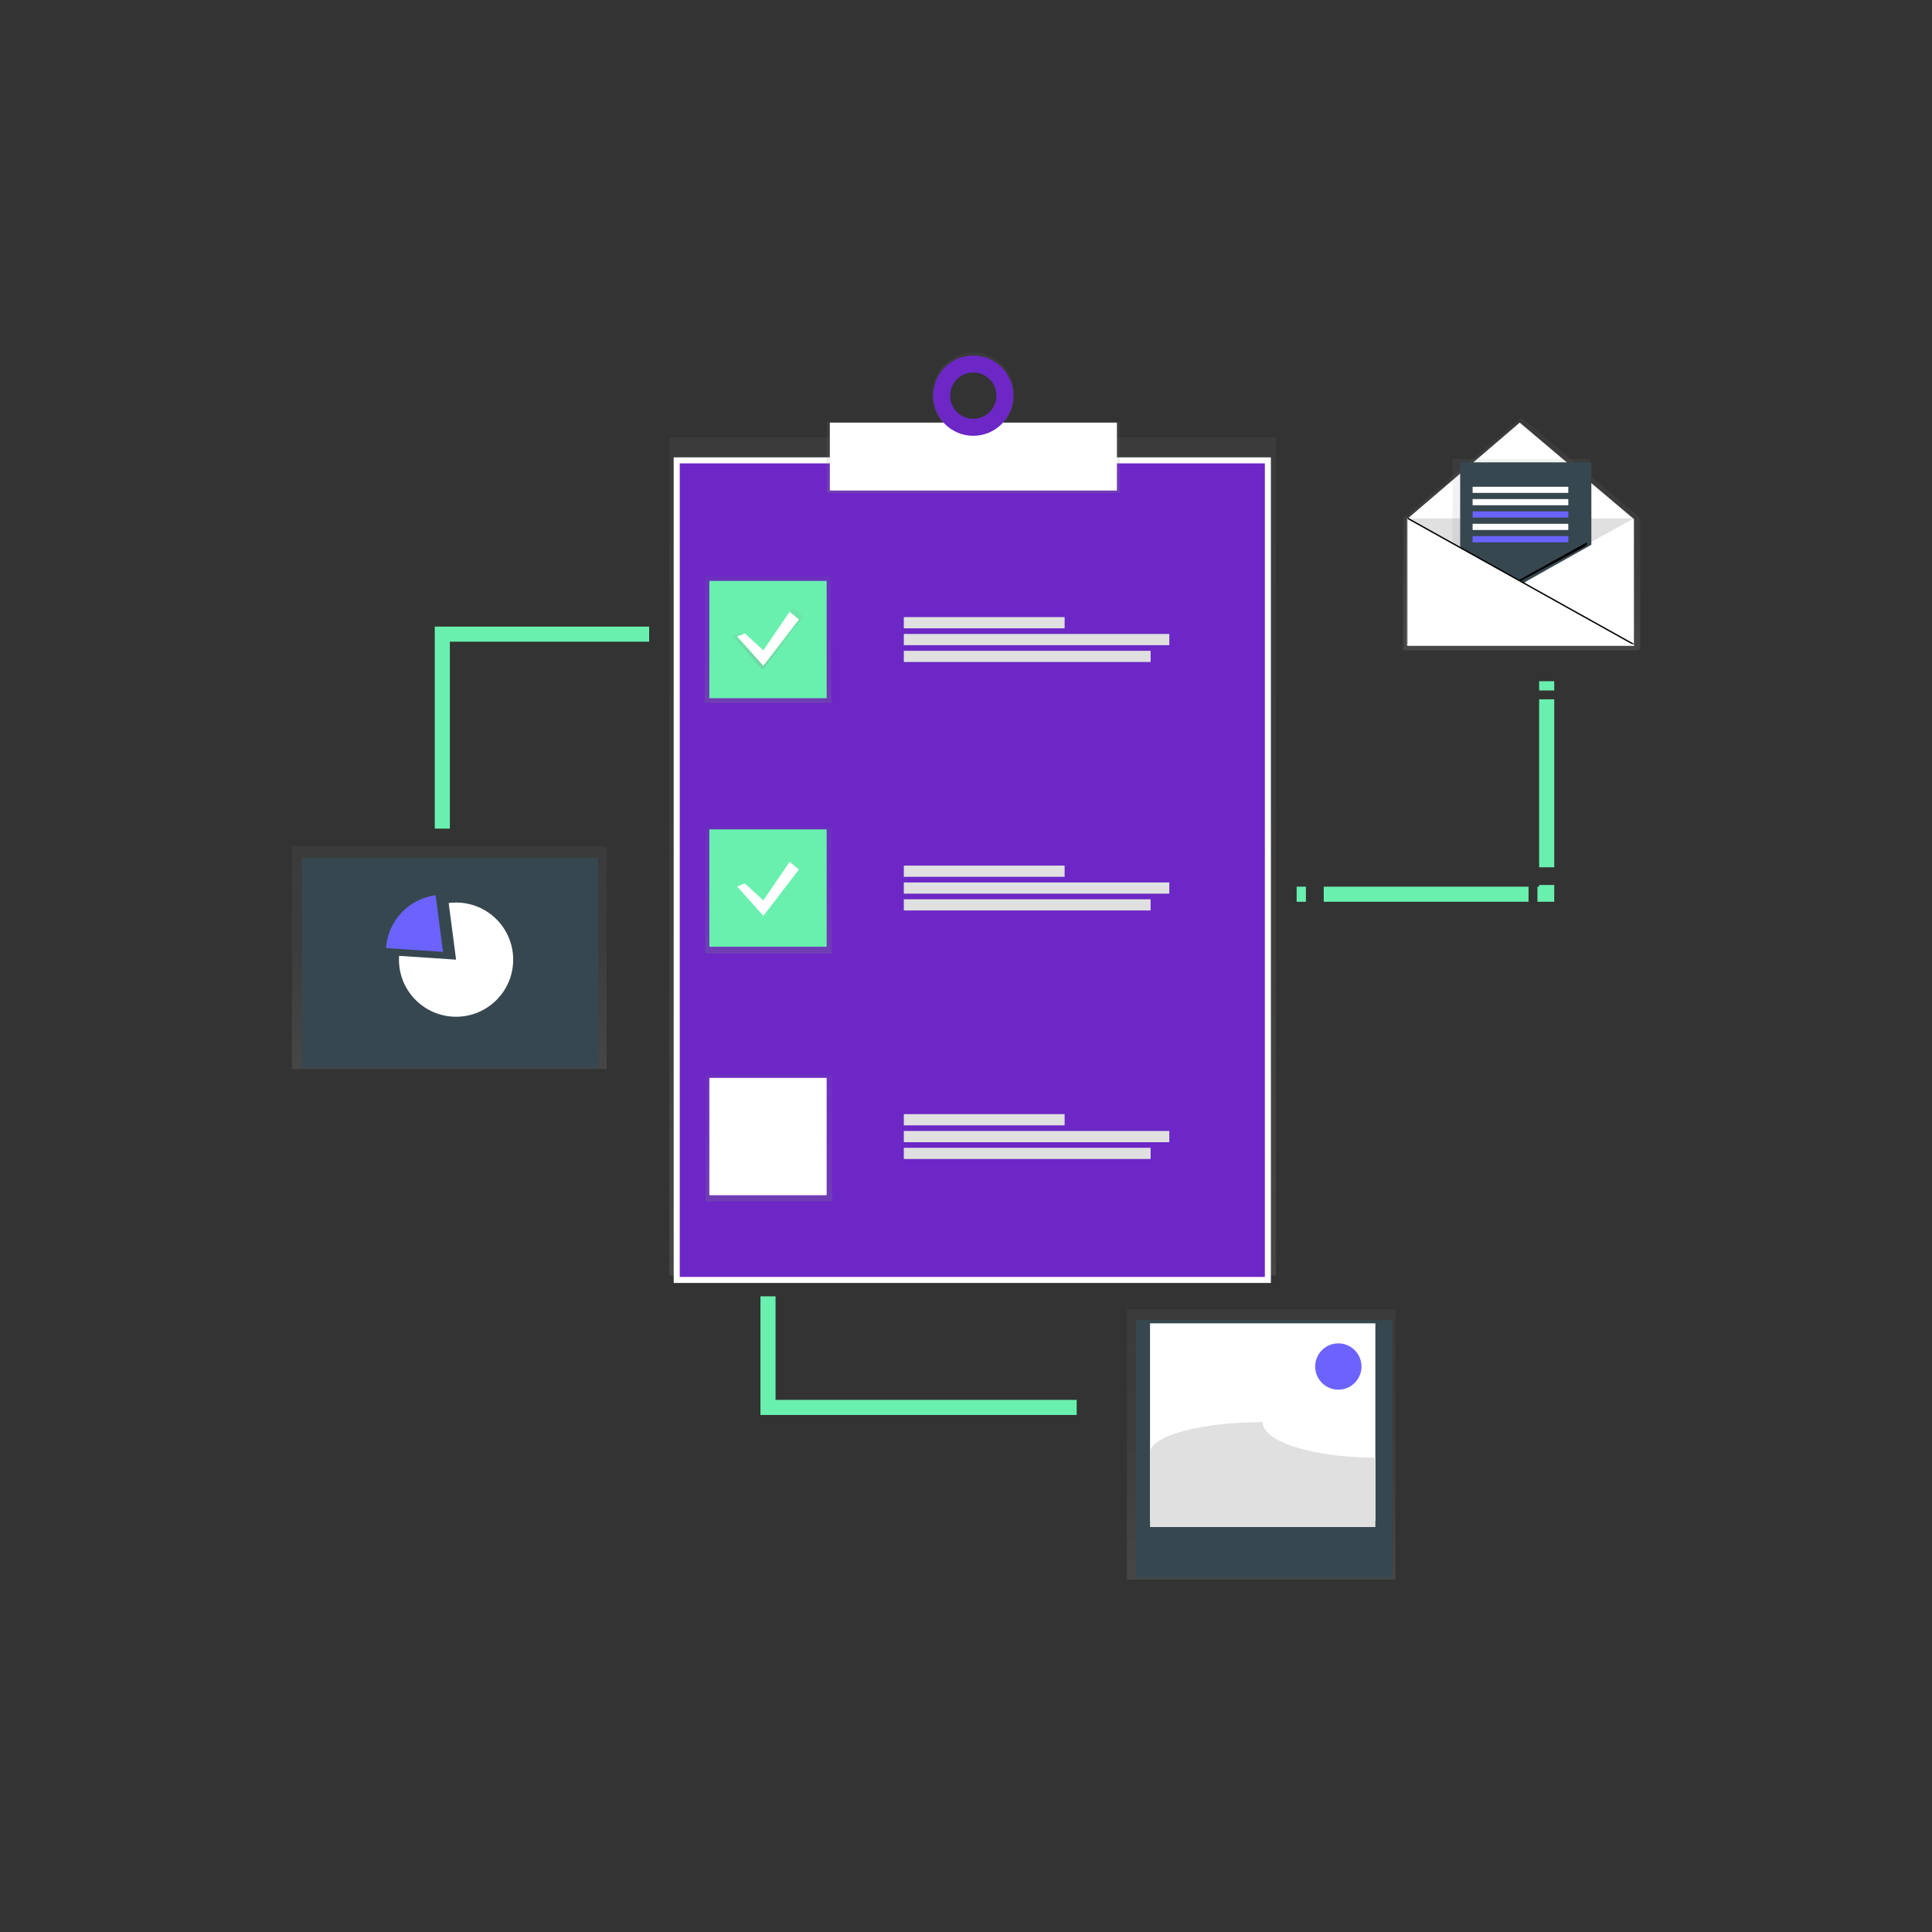 <?xml version="1.0" encoding="UTF-8" standalone="no"?>
<!DOCTYPE svg PUBLIC "-//W3C//DTD SVG 1.1//EN" "http://www.w3.org/Graphics/SVG/1.1/DTD/svg11.dtd">
<svg version="1.1" xmlns="http://www.w3.org/2000/svg" xmlns:xlink="http://www.w3.org/1999/xlink" preserveAspectRatio="xMidYMid meet" viewBox="0 0 640 640" width="640" height="640"><rect x="0" y="0" width="640" height="640" fill="#333333" stroke="none"/><defs><path d="M422.63 144.88C422.63 144.88 422.63 144.88 422.63 144.88C422.63 311.46 422.63 404.01 422.63 422.52C422.63 422.52 422.63 422.52 422.63 422.52C302.06 422.52 235.08 422.52 221.69 422.52C221.69 422.52 221.69 422.52 221.69 422.52C221.69 255.93 221.69 163.39 221.69 144.88C221.69 144.88 221.69 144.88 221.69 144.88C342.25 144.88 409.23 144.88 422.63 144.88Z" id="dwwiIyCi9"></path><linearGradient id="gradientgyxvFKqsa" gradientUnits="userSpaceOnUse" x1="322.16" y1="422.52" x2="322.16" y2="144.88"><stop style="stop-color: #808080;stop-opacity: 0.25" offset="0%"></stop><stop style="stop-color: #808080;stop-opacity: 0.12" offset="54%"></stop><stop style="stop-color: #808080;stop-opacity: 0.1" offset="100%"></stop></linearGradient><path d="M420 152.5C420 152.5 420 152.5 420 152.5C420 315.4 420 405.9 420 424C420 424 420 424 420 424C302.5 424 237.22 424 224.17 424C224.17 424 224.17 424 224.17 424C224.17 261.1 224.17 170.6 224.17 152.5C224.17 152.5 224.17 152.5 224.17 152.5C341.67 152.5 406.94 152.5 420 152.5Z" id="c46kuwIrjQ"></path><path d="M370.99 139.75C370.99 139.75 370.99 139.75 370.99 139.75C370.99 153.87 370.99 161.72 370.99 163.28C370.99 163.28 370.99 163.28 370.99 163.28C312.7 163.28 280.32 163.28 273.84 163.28C273.84 163.28 273.84 163.28 273.84 163.28C273.84 149.17 273.84 141.32 273.84 139.75C273.84 139.75 273.84 139.75 273.84 139.75C332.13 139.75 364.51 139.75 370.99 139.75Z" id="b1mFaX6kE2"></path><linearGradient id="gradientb2tfMwo8rz" gradientUnits="userSpaceOnUse" x1="322.41" y1="163.28" x2="322.41" y2="139.75"><stop style="stop-color: #808080;stop-opacity: 0.25" offset="0%"></stop><stop style="stop-color: #808080;stop-opacity: 0.12" offset="54%"></stop><stop style="stop-color: #808080;stop-opacity: 0.1" offset="100%"></stop></linearGradient><path d="M308.83 130.66C308.83 138.34 314.91 144.57 322.41 144.57C329.91 144.57 335.99 138.34 335.99 130.66C335.99 122.98 329.91 116.75 322.41 116.75C314.91 116.75 308.83 122.98 308.83 130.66ZM314.18 130.87C314.07 126.45 317.56 122.76 321.99 122.65C326.42 122.53 330.11 126.03 330.22 130.46C330.23 130.52 330.23 130.59 330.23 130.66C330.28 135.03 326.78 138.62 322.41 138.68C317.98 138.8 314.3 135.3 314.18 130.87Z" id="bfsBjsdJ2"></path><linearGradient id="gradientd1NyMuR4iv" gradientUnits="userSpaceOnUse" x1="322.41" y1="144.56" x2="322.41" y2="116.75"><stop style="stop-color: #808080;stop-opacity: 0.25" offset="0%"></stop><stop style="stop-color: #808080;stop-opacity: 0.12" offset="54%"></stop><stop style="stop-color: #808080;stop-opacity: 0.1" offset="100%"></stop></linearGradient><path d="M370 140C370 140 370 140 370 140C370 153.5 370 161 370 162.5C370 162.5 370 162.5 370 162.5C312.94 162.5 281.24 162.5 274.9 162.5C274.9 162.5 274.9 162.5 274.9 162.5C274.9 149 274.9 141.5 274.9 140C274.9 140 274.9 140 274.9 140C331.96 140 363.66 140 370 140Z" id="b6nTTjnXIV"></path><path d="M309.12 131.07C309.12 138.41 315.07 144.37 322.41 144.37C329.76 144.37 335.71 138.41 335.71 131.07C335.71 123.73 329.76 117.78 322.41 117.78C315.07 117.78 309.12 123.73 309.12 131.07ZM314.74 131.07C314.74 126.84 318.18 123.4 322.41 123.4C326.65 123.4 330.08 126.84 330.08 131.07C330.08 135.31 326.65 138.74 322.41 138.74C318.18 138.74 314.74 135.31 314.74 131.07Z" id="c1TPvRcqVP"></path><path d="M275.37 190.89C275.37 190.89 275.37 190.89 275.37 190.89C275.37 216.05 275.37 230.03 275.37 232.82C275.37 232.82 275.37 232.82 275.37 232.82C250.22 232.82 236.24 232.82 233.45 232.82C233.45 232.82 233.45 232.82 233.45 232.82C233.45 207.67 233.45 193.69 233.45 190.89C233.45 190.89 233.45 190.89 233.45 190.89C258.6 190.89 272.58 190.89 275.37 190.89Z" id="hhFOIr5jt"></path><linearGradient id="gradienta2ADJCne0H" gradientUnits="userSpaceOnUse" x1="254.41" y1="232.82" x2="254.41" y2="190.89"><stop style="stop-color: #808080;stop-opacity: 0.25" offset="0%"></stop><stop style="stop-color: #808080;stop-opacity: 0.12" offset="54%"></stop><stop style="stop-color: #808080;stop-opacity: 0.1" offset="100%"></stop></linearGradient><path d="M275.52 273.98C275.52 273.98 275.52 273.98 275.52 273.98C275.52 299.14 275.52 313.11 275.52 315.91C275.52 315.91 275.52 315.91 275.52 315.91C250.36 315.91 236.38 315.91 233.59 315.91C233.59 315.91 233.59 315.91 233.59 315.91C233.59 290.75 233.59 276.78 233.59 273.98C233.59 273.98 233.59 273.98 233.59 273.98C258.75 273.98 272.72 273.98 275.52 273.98Z" id="fdzuTdfVc"></path><linearGradient id="gradientb3RofQPWri" gradientUnits="userSpaceOnUse" x1="254.55" y1="315.91" x2="254.55" y2="273.98"><stop style="stop-color: #808080;stop-opacity: 0.25" offset="0%"></stop><stop style="stop-color: #808080;stop-opacity: 0.12" offset="54%"></stop><stop style="stop-color: #808080;stop-opacity: 0.1" offset="100%"></stop></linearGradient><path d="M275.66 356.05C275.66 356.05 275.66 356.05 275.66 356.05C275.66 381.2 275.66 395.18 275.66 397.97C275.66 397.97 275.66 397.97 275.66 397.97C250.5 397.97 236.53 397.97 233.73 397.97C233.73 397.97 233.73 397.97 233.73 397.97C233.73 372.82 233.73 358.84 233.73 356.05C233.73 356.05 233.73 356.05 233.73 356.05C258.89 356.05 272.86 356.05 275.66 356.05Z" id="b92c4WigS"></path><linearGradient id="gradienta1j9kpCE2B" gradientUnits="userSpaceOnUse" x1="254.7" y1="397.97" x2="254.7" y2="356.05"><stop style="stop-color: #808080;stop-opacity: 0.25" offset="0%"></stop><stop style="stop-color: #808080;stop-opacity: 0.12" offset="54%"></stop><stop style="stop-color: #808080;stop-opacity: 0.1" offset="100%"></stop></linearGradient><path d="M273.84 192.43C273.84 192.43 273.84 192.43 273.84 192.43C273.84 215.74 273.84 228.7 273.84 231.29C273.84 231.29 273.84 231.29 273.84 231.29C250.52 231.29 237.57 231.29 234.98 231.29C234.98 231.29 234.98 231.29 234.98 231.29C234.98 207.97 234.98 195.02 234.98 192.43C234.98 192.43 234.98 192.43 234.98 192.43C258.3 192.43 271.25 192.43 273.84 192.43Z" id="c8mtsPuTO"></path><path d="M273.84 274.75C273.84 274.75 273.84 274.75 273.84 274.75C273.84 298.06 273.84 311.02 273.84 313.61C273.84 313.61 273.84 313.61 273.84 313.61C250.52 313.61 237.57 313.61 234.98 313.61C234.98 313.61 234.98 313.61 234.98 313.61C234.98 290.29 234.98 277.34 234.98 274.75C234.98 274.75 234.98 274.75 234.98 274.75C258.3 274.75 271.25 274.75 273.84 274.75Z" id="dEsvgbBF5"></path><path d="M273.84 357.07C273.84 357.07 273.84 357.07 273.84 357.07C273.84 380.39 273.84 393.34 273.84 395.93C273.84 395.93 273.84 395.93 273.84 395.93C250.52 395.93 237.57 395.93 234.98 395.93C234.98 395.93 234.98 395.93 234.98 395.93C234.98 372.61 234.98 359.66 234.98 357.07C234.98 357.07 234.98 357.07 234.98 357.07C258.3 357.07 271.25 357.07 273.84 357.07Z" id="cnWF8Xp0"></path><path d="M352.67 204.42C352.67 204.42 352.67 204.42 352.67 204.42C352.67 206.65 352.67 207.89 352.67 208.14C352.67 208.14 352.67 208.14 352.67 208.14C320.71 208.14 302.96 208.14 299.4 208.14C299.4 208.14 299.4 208.14 299.4 208.14C299.4 205.91 299.4 204.67 299.4 204.42C299.4 204.42 299.4 204.42 299.4 204.42C331.36 204.42 349.12 204.42 352.67 204.42Z" id="b1iPj8Di1h"></path><path d="M387.35 210C387.35 210 387.35 210 387.35 210C387.35 212.23 387.35 213.47 387.35 213.72C387.35 213.72 387.35 213.72 387.35 213.72C334.58 213.72 305.27 213.72 299.4 213.72C299.4 213.72 299.4 213.72 299.4 213.72C299.4 211.49 299.4 210.25 299.4 210C299.4 210 299.4 210 299.4 210C352.17 210 381.49 210 387.35 210Z" id="a1iPinbus5"></path><path d="M381.16 215.58C381.16 215.58 381.16 215.58 381.16 215.58C381.16 217.81 381.16 219.04 381.16 219.29C381.16 219.29 381.16 219.29 381.16 219.29C332.11 219.29 304.85 219.29 299.4 219.29C299.4 219.29 299.4 219.29 299.4 219.29C299.4 217.06 299.4 215.82 299.4 215.58C299.4 215.58 299.4 215.58 299.4 215.58C348.46 215.58 375.71 215.58 381.16 215.58Z" id="a4xMvqYVEf"></path><path d="M352.67 286.74C352.67 286.74 352.67 286.74 352.67 286.74C352.67 288.97 352.67 290.21 352.67 290.46C352.67 290.46 352.67 290.46 352.67 290.46C320.71 290.46 302.96 290.46 299.4 290.46C299.4 290.46 299.4 290.46 299.4 290.46C299.4 288.23 299.4 286.99 299.4 286.74C299.4 286.74 299.4 286.74 299.4 286.74C331.36 286.74 349.12 286.74 352.67 286.74Z" id="b9WNJ9Rny"></path><path d="M387.35 292.32C387.35 292.32 387.35 292.32 387.35 292.32C387.35 294.55 387.35 295.79 387.35 296.04C387.35 296.04 387.35 296.04 387.35 296.04C334.58 296.04 305.27 296.04 299.4 296.04C299.4 296.04 299.4 296.04 299.4 296.04C299.4 293.81 299.4 292.57 299.4 292.32C299.4 292.32 299.4 292.32 299.4 292.32C352.17 292.32 381.49 292.32 387.35 292.32Z" id="b8EGK2ee7"></path><path d="M381.16 297.9C381.16 297.9 381.16 297.9 381.16 297.9C381.16 300.13 381.16 301.37 381.16 301.61C381.16 301.61 381.16 301.61 381.16 301.61C332.11 301.61 304.85 301.61 299.4 301.61C299.4 301.61 299.4 301.61 299.4 301.61C299.4 299.38 299.4 298.14 299.4 297.9C299.4 297.9 299.4 297.9 299.4 297.9C348.46 297.9 375.71 297.9 381.16 297.9Z" id="aI2TkYAft"></path><path d="M352.67 369.07C352.67 369.07 352.67 369.07 352.67 369.07C352.67 371.3 352.67 372.53 352.67 372.78C352.67 372.78 352.67 372.78 352.67 372.78C320.71 372.78 302.96 372.78 299.4 372.78C299.4 372.78 299.4 372.78 299.4 372.78C299.4 370.55 299.4 369.31 299.4 369.07C299.4 369.07 299.4 369.07 299.4 369.07C331.36 369.07 349.12 369.07 352.67 369.07Z" id="alfgxqBam"></path><path d="M387.35 374.64C387.35 374.64 387.35 374.64 387.35 374.64C387.35 376.87 387.35 378.11 387.35 378.36C387.35 378.36 387.35 378.36 387.35 378.36C334.58 378.36 305.27 378.36 299.4 378.36C299.4 378.36 299.4 378.36 299.4 378.36C299.4 376.13 299.4 374.89 299.4 374.64C299.4 374.64 299.4 374.64 299.4 374.64C352.17 374.64 381.49 374.64 387.35 374.64Z" id="edfRCVHG1"></path><path d="M381.16 380.22C381.16 380.22 381.16 380.22 381.16 380.22C381.16 382.45 381.16 383.69 381.16 383.93C381.16 383.93 381.16 383.93 381.16 383.93C332.11 383.93 304.85 383.93 299.4 383.93C299.4 383.93 299.4 383.93 299.4 383.93C299.4 381.7 299.4 380.46 299.4 380.22C299.4 380.22 299.4 380.22 299.4 380.22C348.46 380.22 375.71 380.22 381.16 380.22Z" id="baaGuodE6"></path><path d="M252.65 216.02L262.64 201.32L266.17 204.26L252.65 221.9L242.65 210.72L245.59 209.54L245.59 209.54L252.65 216.02Z" id="f2M6kfu1Tz"></path><linearGradient id="gradientaW8cjvoLO" gradientUnits="userSpaceOnUse" x1="254.41" y1="221.9" x2="254.41" y2="201.31"><stop style="stop-color: #808080;stop-opacity: 0.25" offset="0%"></stop><stop style="stop-color: #808080;stop-opacity: 0.12" offset="54%"></stop><stop style="stop-color: #808080;stop-opacity: 0.1" offset="100%"></stop></linearGradient><path d="M252.88 215.44L261.57 202.65L264.64 205.21L252.88 220.55L244.18 210.84L246.74 209.81L246.74 209.81L252.88 215.44Z" id="cKABaFxzS"></path><path d="M252.88 298.27L261.57 285.49L264.64 288.04L252.88 303.38L244.18 293.67L246.74 292.64L246.74 292.64L252.88 298.27Z" id="b83I5K2jga"></path><path d="M252.88 381.1L261.57 368.32L264.64 370.88L252.88 386.21L244.18 376.5L246.74 375.48L246.74 375.48L252.88 381.1Z" id="g88vrJq6i9"></path><path d="M429.53 296.22L432.6 296.22" id="e1ut60Xm0q"></path><path d="M438.5 296.22L506.35 296.22" id="aaO4gSwB7s"></path><path d="M509.3 296.22L512.36 296.22L512.36 293.16" id="g1lfw9CSRu"></path><path d="M512.36 287.3L512.36 231.66" id="d1cQZq32GP"></path><path d="M512.36 228.73L512.36 225.66" id="c2oy0khI2K"></path><path d="M215.04 210.07L146.52 210.07L146.52 274.49" id="b2TXtvdhOM"></path><path d="M254.41 429.42L254.41 466.23L356.67 466.23" id="bRnvdY0YE"></path><path d="M503.93 138.23L465.14 171.44L464.79 171.24L464.79 171.51L464.53 171.51L464.79 171.66L464.79 171.78L464.79 214.91L464.79 215.44L543.06 215.44L542.59 215.17L543.33 215.17L543.33 171.51L543.33 171.51L503.93 138.23Z" id="aJlnUxEKZ"></path><linearGradient id="gradientbgRKwORhP" gradientUnits="userSpaceOnUse" x1="503.93" y1="215.44" x2="503.93" y2="138.23"><stop style="stop-color: #808080;stop-opacity: 0.25" offset="0%"></stop><stop style="stop-color: #808080;stop-opacity: 0.12" offset="54%"></stop><stop style="stop-color: #808080;stop-opacity: 0.1" offset="100%"></stop></linearGradient><path d="M466.1 213.88L466.1 171.96L503.43 140L541.26 171.96L541.26 213.88L541.26 213.88L466.1 213.88Z" id="bNsMU8rQw"></path><path d="M466.09 171.72L503.42 192.68L541.25 171.72" id="ax7KKl2AG"></path><path d="M481.17 206.75L481.17 152.04L526.68 152.04L526.68 179.86L504.19 192.16L504.19 192.16L481.17 206.75Z" id="a1rmIhDGiW"></path><linearGradient id="gradientcpj31iRCO" gradientUnits="userSpaceOnUse" x1="503.93" y1="206.75" x2="503.93" y2="152.04"><stop style="stop-color: #808080;stop-opacity: 0.25" offset="0%"></stop><stop style="stop-color: #808080;stop-opacity: 0.12" offset="54%"></stop><stop style="stop-color: #808080;stop-opacity: 0.1" offset="100%"></stop></linearGradient><path d="M483.7 206.84L483.7 153.16L527.16 153.16L527.16 180.46L505.68 192.53L505.68 192.53L483.7 206.84Z" id="fxr4xwYuA"></path><path d="M541.51 213.39L466.35 171.46L466.35 213.39L466.35 213.39L541.51 213.39Z" id="a5oVVVLg5"></path><path d="M541.51 213.9L466.35 171.98L466.35 213.9L466.35 213.9L541.51 213.9Z" id="eUAk0cfKF"></path><path d="M519.52 161.24C519.52 161.24 519.52 161.24 519.52 161.24C519.52 162.47 519.52 163.15 519.52 163.28C519.52 163.28 519.52 163.28 519.52 163.28C500.5 163.28 489.94 163.28 487.82 163.28C487.82 163.28 487.82 163.28 487.82 163.28C487.82 162.06 487.82 161.38 487.82 161.24C487.82 161.24 487.82 161.24 487.82 161.24C506.84 161.24 517.41 161.24 519.52 161.24Z" id="d3FbbJTab"></path><path d="M519.52 165.33C519.52 165.33 519.52 165.33 519.52 165.33C519.52 166.56 519.52 167.24 519.52 167.37C519.52 167.37 519.52 167.37 519.52 167.37C500.5 167.37 489.94 167.37 487.82 167.37C487.82 167.37 487.82 167.37 487.82 167.37C487.82 166.15 487.82 165.47 487.82 165.33C487.82 165.33 487.82 165.33 487.82 165.33C506.84 165.33 517.41 165.33 519.52 165.33Z" id="gibx20Kal"></path><path d="M519.52 169.42C519.52 169.42 519.52 169.42 519.52 169.42C519.52 170.65 519.52 171.33 519.52 171.46C519.52 171.46 519.52 171.46 519.52 171.46C500.5 171.46 489.94 171.46 487.82 171.46C487.82 171.46 487.82 171.46 487.82 171.46C487.82 170.24 487.82 169.56 487.82 169.42C487.82 169.42 487.82 169.42 487.82 169.42C506.84 169.42 517.41 169.42 519.52 169.42Z" id="c2py5EkSym"></path><path d="M519.52 173.51C519.52 173.51 519.52 173.51 519.52 173.51C519.52 174.74 519.52 175.42 519.52 175.56C519.52 175.56 519.52 175.56 519.52 175.56C500.5 175.56 489.94 175.56 487.82 175.56C487.82 175.56 487.82 175.56 487.82 175.56C487.82 174.33 487.82 173.65 487.82 173.51C487.82 173.51 487.82 173.51 487.82 173.51C506.84 173.51 517.41 173.51 519.52 173.51Z" id="d5lJnEtNAF"></path><path d="M519.52 177.6C519.52 177.6 519.52 177.6 519.52 177.6C519.52 178.83 519.52 179.51 519.52 179.65C519.52 179.65 519.52 179.65 519.52 179.65C500.5 179.65 489.94 179.65 487.82 179.65C487.82 179.65 487.82 179.65 487.82 179.65C487.82 178.42 487.82 177.74 487.82 177.6C487.82 177.6 487.82 177.6 487.82 177.6C506.84 177.6 517.41 177.6 519.52 177.6Z" id="djiQb4pZA"></path><path d="M525.66 179.65L503.29 192.08L503.9 192.41L525.66 180.67L525.66 180.67L525.66 179.65Z" id="bjGhERY8y"></path><path d="M462.24 433.77C462.24 433.77 462.24 433.77 462.24 433.77C462.24 487.45 462.24 517.28 462.24 523.25C462.24 523.25 462.24 523.25 462.24 523.25C408.88 523.25 379.23 523.25 373.3 523.25C373.3 523.25 373.3 523.25 373.3 523.25C373.3 469.56 373.3 439.73 373.3 433.77C373.3 433.77 373.3 433.77 373.3 433.77C426.66 433.77 456.31 433.77 462.24 433.77Z" id="b3K4wKuvdN"></path><linearGradient id="gradienta4SAyqXmRX" gradientUnits="userSpaceOnUse" x1="417.77" y1="523.25" x2="417.77" y2="433.77"><stop style="stop-color: #808080;stop-opacity: 0.25" offset="0%"></stop><stop style="stop-color: #808080;stop-opacity: 0.12" offset="54%"></stop><stop style="stop-color: #808080;stop-opacity: 0.1" offset="100%"></stop></linearGradient><path d="M461.21 437.31C461.21 437.31 461.21 437.31 461.21 437.31C461.21 488.54 461.21 517 461.21 522.69C461.21 522.69 461.21 522.69 461.21 522.69C410.28 522.69 381.99 522.69 376.33 522.69C376.33 522.69 376.33 522.69 376.33 522.69C376.33 471.46 376.33 443 376.33 437.31C376.33 437.31 376.33 437.31 376.33 437.31C427.26 437.31 455.55 437.31 461.21 437.31Z" id="aKIxxHOBa"></path><path d="M455.61 438.37C455.61 438.37 455.61 438.37 455.61 438.37C455.61 477.64 455.61 499.45 455.61 503.82C455.61 503.82 455.61 503.82 455.61 503.82C410.82 503.82 385.93 503.82 380.96 503.82C380.96 503.82 380.96 503.82 380.96 503.82C380.96 464.55 380.96 442.73 380.96 438.37C380.96 438.37 380.96 438.37 380.96 438.37C425.75 438.37 450.63 438.37 455.61 438.37Z" id="bqjlkKLL2"></path><path d="M455.61 482.85C434.98 482.85 418.28 477.59 418.28 471.09C397.65 471.09 380.96 475.67 380.96 481.32C380.96 482.95 380.96 491.13 380.96 505.86L455.61 505.86C455.61 493.59 455.61 485.92 455.61 482.85Z" id="a9wvEbjim"></path><path d="M443.34 445.01C439.1 445.01 435.67 448.45 435.67 452.68C435.67 456.92 439.1 460.35 443.34 460.35C447.57 460.35 451.01 456.92 451.01 452.68C451.01 448.45 447.57 445.01 443.34 445.01Z" id="a7znoJlya7"></path><path d="M200.98 280.25C200.98 280.25 200.98 280.25 200.98 280.25C200.98 324.58 200.98 349.2 200.98 354.13C200.98 354.13 200.98 354.13 200.98 354.13C138.39 354.13 103.62 354.13 96.67 354.13C96.67 354.13 96.67 354.13 96.67 354.13C96.67 309.8 96.67 285.17 96.67 280.25C96.67 280.25 96.67 280.25 96.67 280.25C159.25 280.25 194.02 280.25 200.98 280.25Z" id="bMcaIVpr"></path><linearGradient id="gradientb2MgfL2MOi" gradientUnits="userSpaceOnUse" x1="148.82" y1="354.13" x2="148.82" y2="280.25"><stop style="stop-color: #808080;stop-opacity: 0.25" offset="0%"></stop><stop style="stop-color: #808080;stop-opacity: 0.12" offset="54%"></stop><stop style="stop-color: #808080;stop-opacity: 0.1" offset="100%"></stop></linearGradient><path d="M198.17 284.2C198.17 284.2 198.17 284.2 198.17 284.2C198.17 325.92 198.17 349.1 198.17 353.74C198.17 353.74 198.17 353.74 198.17 353.74C139.27 353.74 106.54 353.74 100 353.74C100 353.74 100 353.74 100 353.74C100 312.01 100 288.83 100 284.2C100 284.2 100 284.2 100 284.2C158.9 284.2 191.63 284.2 198.17 284.2Z" id="acCaaIPen"></path><path d="M148.63 299.14C148.79 300.39 149.61 306.64 151.08 317.9C139.76 317.14 133.47 316.72 132.21 316.64C132.18 317.05 132.16 317.47 132.16 317.9C132.16 328.34 140.63 336.81 151.08 336.81C161.53 336.81 170 328.34 170 317.9C170 307.45 161.53 298.98 151.08 298.98C150.26 298.98 149.44 299.03 148.63 299.14Z" id="e3lWBsVSbp"></path><path d="M144.3 296.56C135.35 297.73 128.48 305.06 127.88 314.06C129.14 314.14 135.43 314.56 146.75 315.32C145.44 305.31 144.63 299.06 144.3 296.56Z" id="d2wbWsjHG"></path></defs><g><g><g><use xlink:href="#dwwiIyCi9" opacity="1" fill="url(#gradientgyxvFKqsa)"></use><g><use xlink:href="#dwwiIyCi9" opacity="1" fill-opacity="0" stroke="#000000" stroke-width="1" stroke-opacity="0"></use></g></g><g><use xlink:href="#c46kuwIrjQ" opacity="1" fill="#6c27c6" fill-opacity="1"></use><g><use xlink:href="#c46kuwIrjQ" opacity="1" fill-opacity="0" stroke="#ffffff" stroke-width="2" stroke-opacity="1"></use></g></g><g><use xlink:href="#b1mFaX6kE2" opacity="1" fill="url(#gradientb2tfMwo8rz)"></use><g><use xlink:href="#b1mFaX6kE2" opacity="1" fill-opacity="0" stroke="#000000" stroke-width="1" stroke-opacity="0"></use></g></g><g><use xlink:href="#bfsBjsdJ2" opacity="1" fill="url(#gradientd1NyMuR4iv)"></use><g><use xlink:href="#bfsBjsdJ2" opacity="1" fill-opacity="0" stroke="#000000" stroke-width="1" stroke-opacity="0"></use></g></g><g><use xlink:href="#b6nTTjnXIV" opacity="1" fill="#ffffff" fill-opacity="1"></use><g><use xlink:href="#b6nTTjnXIV" opacity="1" fill-opacity="0" stroke="#000000" stroke-width="1" stroke-opacity="0"></use></g></g><g><use xlink:href="#c1TPvRcqVP" opacity="1" fill="#6c27c6" fill-opacity="1"></use><g><use xlink:href="#c1TPvRcqVP" opacity="1" fill-opacity="0" stroke="#000000" stroke-width="1" stroke-opacity="0"></use></g></g><g><use xlink:href="#hhFOIr5jt" opacity="1" fill="url(#gradienta2ADJCne0H)"></use><g><use xlink:href="#hhFOIr5jt" opacity="1" fill-opacity="0" stroke="#000000" stroke-width="1" stroke-opacity="0"></use></g></g><g><use xlink:href="#fdzuTdfVc" opacity="1" fill="url(#gradientb3RofQPWri)"></use><g><use xlink:href="#fdzuTdfVc" opacity="1" fill-opacity="0" stroke="#000000" stroke-width="1" stroke-opacity="0"></use></g></g><g><use xlink:href="#b92c4WigS" opacity="1" fill="url(#gradienta1j9kpCE2B)"></use><g><use xlink:href="#b92c4WigS" opacity="1" fill-opacity="0" stroke="#000000" stroke-width="1" stroke-opacity="0"></use></g></g><g><use xlink:href="#c8mtsPuTO" opacity="1" fill="#69f0ae" fill-opacity="1"></use><g><use xlink:href="#c8mtsPuTO" opacity="1" fill-opacity="0" stroke="#000000" stroke-width="1" stroke-opacity="0"></use></g></g><g><use xlink:href="#dEsvgbBF5" opacity="1" fill="#69f0ae" fill-opacity="1"></use><g><use xlink:href="#dEsvgbBF5" opacity="1" fill-opacity="0" stroke="#000000" stroke-width="1" stroke-opacity="0"></use></g></g><g><use xlink:href="#cnWF8Xp0" opacity="1" fill="#ffffff" fill-opacity="1"></use><g><use xlink:href="#cnWF8Xp0" opacity="1" fill-opacity="0" stroke="#000000" stroke-width="1" stroke-opacity="0"></use></g></g><g><use xlink:href="#b1iPj8Di1h" opacity="1" fill="#e0e0e0" fill-opacity="1"></use><g><use xlink:href="#b1iPj8Di1h" opacity="1" fill-opacity="0" stroke="#000000" stroke-width="1" stroke-opacity="0"></use></g></g><g><use xlink:href="#a1iPinbus5" opacity="1" fill="#e0e0e0" fill-opacity="1"></use><g><use xlink:href="#a1iPinbus5" opacity="1" fill-opacity="0" stroke="#000000" stroke-width="1" stroke-opacity="0"></use></g></g><g><use xlink:href="#a4xMvqYVEf" opacity="1" fill="#e0e0e0" fill-opacity="1"></use><g><use xlink:href="#a4xMvqYVEf" opacity="1" fill-opacity="0" stroke="#000000" stroke-width="1" stroke-opacity="0"></use></g></g><g><use xlink:href="#b9WNJ9Rny" opacity="1" fill="#e0e0e0" fill-opacity="1"></use><g><use xlink:href="#b9WNJ9Rny" opacity="1" fill-opacity="0" stroke="#000000" stroke-width="1" stroke-opacity="0"></use></g></g><g><use xlink:href="#b8EGK2ee7" opacity="1" fill="#e0e0e0" fill-opacity="1"></use><g><use xlink:href="#b8EGK2ee7" opacity="1" fill-opacity="0" stroke="#000000" stroke-width="1" stroke-opacity="0"></use></g></g><g><use xlink:href="#aI2TkYAft" opacity="1" fill="#e0e0e0" fill-opacity="1"></use><g><use xlink:href="#aI2TkYAft" opacity="1" fill-opacity="0" stroke="#000000" stroke-width="1" stroke-opacity="0"></use></g></g><g><use xlink:href="#alfgxqBam" opacity="1" fill="#e0e0e0" fill-opacity="1"></use><g><use xlink:href="#alfgxqBam" opacity="1" fill-opacity="0" stroke="#000000" stroke-width="1" stroke-opacity="0"></use></g></g><g><use xlink:href="#edfRCVHG1" opacity="1" fill="#e0e0e0" fill-opacity="1"></use><g><use xlink:href="#edfRCVHG1" opacity="1" fill-opacity="0" stroke="#000000" stroke-width="1" stroke-opacity="0"></use></g></g><g><use xlink:href="#baaGuodE6" opacity="1" fill="#e0e0e0" fill-opacity="1"></use><g><use xlink:href="#baaGuodE6" opacity="1" fill-opacity="0" stroke="#000000" stroke-width="1" stroke-opacity="0"></use></g></g><g><use xlink:href="#f2M6kfu1Tz" opacity="1" fill="url(#gradientaW8cjvoLO)"></use><g><use xlink:href="#f2M6kfu1Tz" opacity="1" fill-opacity="0" stroke="#000000" stroke-width="1" stroke-opacity="0"></use></g></g><g><use xlink:href="#cKABaFxzS" opacity="1" fill="#ffffff" fill-opacity="1"></use><g><use xlink:href="#cKABaFxzS" opacity="1" fill-opacity="0" stroke="#000000" stroke-width="1" stroke-opacity="0"></use></g></g><g><use xlink:href="#b83I5K2jga" opacity="1" fill="#ffffff" fill-opacity="1"></use><g><use xlink:href="#b83I5K2jga" opacity="1" fill-opacity="0" stroke="#000000" stroke-width="1" stroke-opacity="0"></use></g></g><g><use xlink:href="#g88vrJq6i9" opacity="1" fill="#ffffff" fill-opacity="1"></use><g><use xlink:href="#g88vrJq6i9" opacity="1" fill-opacity="0" stroke="#000000" stroke-width="1" stroke-opacity="0"></use></g></g><g><use xlink:href="#e1ut60Xm0q" opacity="1" fill="#000000" fill-opacity="0"></use><g><use xlink:href="#e1ut60Xm0q" opacity="1" fill-opacity="0" stroke="#69f0ae" stroke-width="5" stroke-opacity="1"></use></g></g><g><use xlink:href="#aaO4gSwB7s" opacity="1" fill="#000000" fill-opacity="0"></use><g><use xlink:href="#aaO4gSwB7s" opacity="1" fill-opacity="0" stroke="#69f0ae" stroke-width="5" stroke-opacity="1"></use></g></g><g><use xlink:href="#g1lfw9CSRu" opacity="1" fill="#000000" fill-opacity="0"></use><g><use xlink:href="#g1lfw9CSRu" opacity="1" fill-opacity="0" stroke="#69f0ae" stroke-width="5" stroke-opacity="1"></use></g></g><g><use xlink:href="#d1cQZq32GP" opacity="1" fill="#000000" fill-opacity="0"></use><g><use xlink:href="#d1cQZq32GP" opacity="1" fill-opacity="0" stroke="#69f0ae" stroke-width="5" stroke-opacity="1"></use></g></g><g><use xlink:href="#c2oy0khI2K" opacity="1" fill="#000000" fill-opacity="0"></use><g><use xlink:href="#c2oy0khI2K" opacity="1" fill-opacity="0" stroke="#69f0ae" stroke-width="5" stroke-opacity="1"></use></g></g><g><use xlink:href="#b2TXtvdhOM" opacity="1" fill="#000000" fill-opacity="0"></use><g><use xlink:href="#b2TXtvdhOM" opacity="1" fill-opacity="0" stroke="#69f0ae" stroke-width="5" stroke-opacity="1"></use></g></g><g><use xlink:href="#bRnvdY0YE" opacity="1" fill="#000000" fill-opacity="0"></use><g><use xlink:href="#bRnvdY0YE" opacity="1" fill-opacity="0" stroke="#69f0ae" stroke-width="5" stroke-opacity="1"></use></g></g><g><use xlink:href="#aJlnUxEKZ" opacity="1" fill="url(#gradientbgRKwORhP)"></use><g><use xlink:href="#aJlnUxEKZ" opacity="1" fill-opacity="0" stroke="#000000" stroke-width="1" stroke-opacity="0"></use></g></g><g><use xlink:href="#bNsMU8rQw" opacity="1" fill="#ffffff" fill-opacity="1"></use><g><use xlink:href="#bNsMU8rQw" opacity="1" fill-opacity="0" stroke="#000000" stroke-width="1" stroke-opacity="0"></use></g></g><g><use xlink:href="#ax7KKl2AG" opacity="1" fill="#e0e0e0" fill-opacity="1"></use><g><use xlink:href="#ax7KKl2AG" opacity="1" fill-opacity="0" stroke="#000000" stroke-width="1" stroke-opacity="0"></use></g></g><g><use xlink:href="#a1rmIhDGiW" opacity="1" fill="url(#gradientcpj31iRCO)"></use><g><use xlink:href="#a1rmIhDGiW" opacity="1" fill-opacity="0" stroke="#000000" stroke-width="1" stroke-opacity="0"></use></g></g><g><use xlink:href="#fxr4xwYuA" opacity="1" fill="#37474f" fill-opacity="1"></use><g><use xlink:href="#fxr4xwYuA" opacity="1" fill-opacity="0" stroke="#000000" stroke-width="1" stroke-opacity="0"></use></g></g><g><use xlink:href="#a5oVVVLg5" opacity="1" fill="#000000" fill-opacity="1"></use><g><use xlink:href="#a5oVVVLg5" opacity="1" fill-opacity="0" stroke="#000000" stroke-width="1" stroke-opacity="0"></use></g></g><g><use xlink:href="#eUAk0cfKF" opacity="1" fill="#ffffff" fill-opacity="1"></use><g><use xlink:href="#eUAk0cfKF" opacity="1" fill-opacity="0" stroke="#000000" stroke-width="1" stroke-opacity="0"></use></g></g><g><use xlink:href="#d3FbbJTab" opacity="1" fill="#ffffff" fill-opacity="1"></use><g><use xlink:href="#d3FbbJTab" opacity="1" fill-opacity="0" stroke="#000000" stroke-width="1" stroke-opacity="0"></use></g></g><g><use xlink:href="#gibx20Kal" opacity="1" fill="#ffffff" fill-opacity="1"></use><g><use xlink:href="#gibx20Kal" opacity="1" fill-opacity="0" stroke="#000000" stroke-width="1" stroke-opacity="0"></use></g></g><g><use xlink:href="#c2py5EkSym" opacity="1" fill="#6c63ff" fill-opacity="1"></use><g><use xlink:href="#c2py5EkSym" opacity="1" fill-opacity="0" stroke="#000000" stroke-width="1" stroke-opacity="0"></use></g></g><g><use xlink:href="#d5lJnEtNAF" opacity="1" fill="#ffffff" fill-opacity="1"></use><g><use xlink:href="#d5lJnEtNAF" opacity="1" fill-opacity="0" stroke="#000000" stroke-width="1" stroke-opacity="0"></use></g></g><g><use xlink:href="#djiQb4pZA" opacity="1" fill="#6c63ff" fill-opacity="1"></use><g><use xlink:href="#djiQb4pZA" opacity="1" fill-opacity="0" stroke="#000000" stroke-width="1" stroke-opacity="0"></use></g></g><g><use xlink:href="#bjGhERY8y" opacity="1" fill="#000000" fill-opacity="1"></use><g><use xlink:href="#bjGhERY8y" opacity="1" fill-opacity="0" stroke="#000000" stroke-width="1" stroke-opacity="0"></use></g></g><g><use xlink:href="#b3K4wKuvdN" opacity="1" fill="url(#gradienta4SAyqXmRX)"></use><g><use xlink:href="#b3K4wKuvdN" opacity="1" fill-opacity="0" stroke="#000000" stroke-width="1" stroke-opacity="0"></use></g></g><g><use xlink:href="#aKIxxHOBa" opacity="1" fill="#37474f" fill-opacity="1"></use><g><use xlink:href="#aKIxxHOBa" opacity="1" fill-opacity="0" stroke="#000000" stroke-width="1" stroke-opacity="0"></use></g></g><g><use xlink:href="#bqjlkKLL2" opacity="1" fill="#ffffff" fill-opacity="1"></use><g><use xlink:href="#bqjlkKLL2" opacity="1" fill-opacity="0" stroke="#000000" stroke-width="1" stroke-opacity="0"></use></g></g><g><use xlink:href="#a9wvEbjim" opacity="1" fill="#e0e0e0" fill-opacity="1"></use><g><use xlink:href="#a9wvEbjim" opacity="1" fill-opacity="0" stroke="#000000" stroke-width="1" stroke-opacity="0"></use></g></g><g><use xlink:href="#a7znoJlya7" opacity="1" fill="#6c63ff" fill-opacity="1"></use><g><use xlink:href="#a7znoJlya7" opacity="1" fill-opacity="0" stroke="#000000" stroke-width="1" stroke-opacity="0"></use></g></g><g><use xlink:href="#bMcaIVpr" opacity="1" fill="url(#gradientb2MgfL2MOi)"></use><g><use xlink:href="#bMcaIVpr" opacity="1" fill-opacity="0" stroke="#000000" stroke-width="1" stroke-opacity="0"></use></g></g><g><use xlink:href="#acCaaIPen" opacity="1" fill="#37474f" fill-opacity="1"></use><g><use xlink:href="#acCaaIPen" opacity="1" fill-opacity="0" stroke="#000000" stroke-width="1" stroke-opacity="0"></use></g></g><g><use xlink:href="#e3lWBsVSbp" opacity="1" fill="#ffffff" fill-opacity="1"></use><g><use xlink:href="#e3lWBsVSbp" opacity="1" fill-opacity="0" stroke="#000000" stroke-width="1" stroke-opacity="0"></use></g></g><g><use xlink:href="#d2wbWsjHG" opacity="1" fill="#6c63ff" fill-opacity="1"></use><g><use xlink:href="#d2wbWsjHG" opacity="1" fill-opacity="0" stroke="#000000" stroke-width="1" stroke-opacity="0"></use></g></g></g></g></svg>